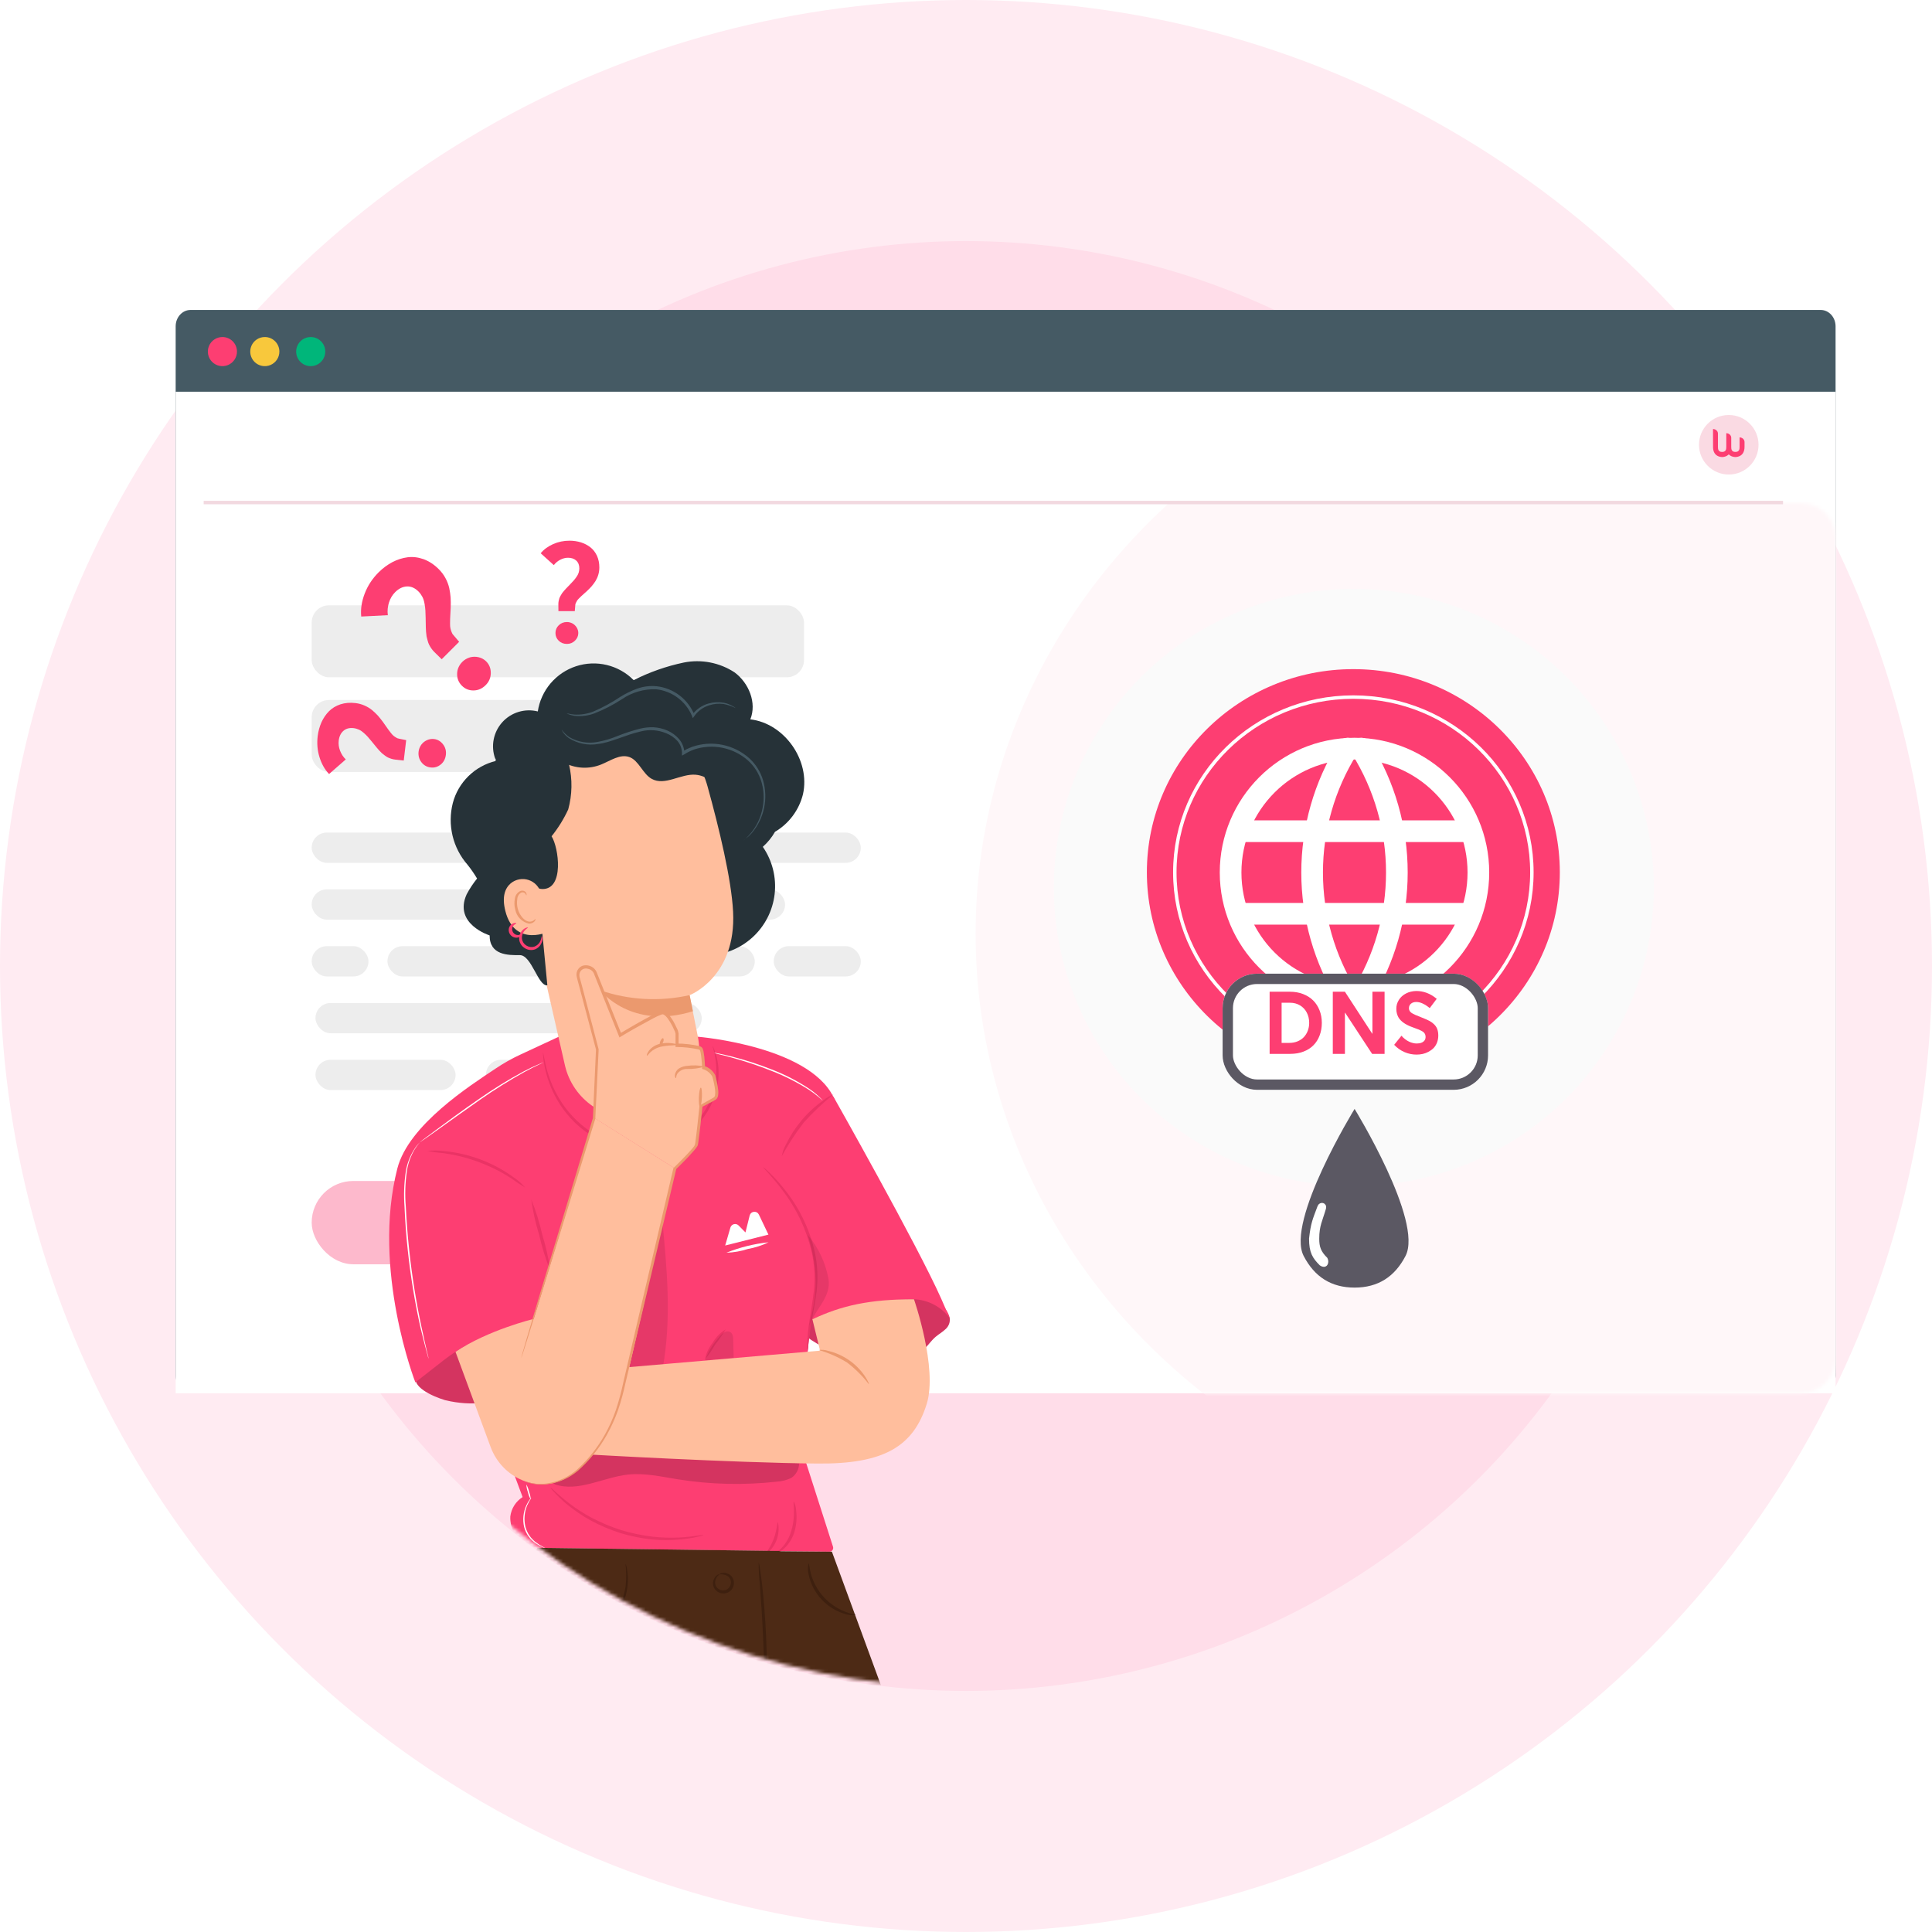 <svg width="561" height="561" viewBox="0 0 561 561" fill="none" xmlns="http://www.w3.org/2000/svg">
<circle cx="280.5" cy="280.5" r="280.5" fill="#FFEBF2"/>
<circle cx="280.5" cy="280.5" r="210.5" fill="#FFDDE9"/>
<g filter="url(#filter0_d)">
<path d="M528.676 86H55.333C52.945 86 51.008 88.128 51.008 90.752V395.457C51.008 398.082 52.945 400.21 55.333 400.21H528.676C531.064 400.21 533 398.082 533 395.457V90.752C533 88.128 531.064 86 528.676 86Z" fill="#455A64"/>
<path d="M533 109.746H51.008V400.568H533V109.746Z" fill="white"/>
<mask id="mask0" mask-type="alpha" maskUnits="userSpaceOnUse" x="51" y="142" width="482" height="259">
<path d="M523 142.083H61.35C55.827 142.083 51.35 146.56 51.35 152.083V390.502C51.35 396.025 55.827 400.502 61.35 400.502H523C528.523 400.502 533 396.025 533 390.502V152.083C533 146.56 528.523 142.083 523 142.083Z" fill="white"/>
</mask>
<g mask="url(#mask0)">
<rect x="90.505" y="338.921" width="79.175" height="24.192" rx="12.096" fill="#FDB9CC"/>
<rect x="90.505" y="171.77" width="142.955" height="20.893" rx="5" fill="#EDEDED"/>
<rect x="90.505" y="199.263" width="96.77" height="20.893" rx="5" fill="#EDEDED"/>
<rect x="90.505" y="237.75" width="96.77" height="8.797" rx="4.399" fill="#EDEDED"/>
<rect x="90.505" y="254.245" width="65.979" height="8.797" rx="4.399" fill="#EDEDED"/>
<rect x="161.982" y="254.245" width="65.979" height="8.797" rx="4.399" fill="#EDEDED"/>
<rect x="90.505" y="270.74" width="16.495" height="8.797" rx="4.399" fill="#EDEDED"/>
<rect x="112.498" y="270.74" width="106.667" height="8.797" rx="4.399" fill="#EDEDED"/>
<rect x="91.605" y="287.234" width="112.165" height="8.797" rx="4.399" fill="#EDEDED"/>
<rect x="91.605" y="303.729" width="40.687" height="8.797" rx="4.399" fill="#EDEDED"/>
<rect x="141.089" y="303.729" width="20.893" height="8.797" rx="4.399" fill="#EDEDED"/>
<rect x="224.663" y="270.74" width="25.292" height="8.797" rx="4.399" fill="#EDEDED"/>
<rect x="192.773" y="237.75" width="57.182" height="8.797" rx="4.399" fill="#EDEDED"/>
<ellipse cx="465.719" cy="267.119" rx="182.434" ry="173.225" fill="#FFF7F9"/>
<g filter="url(#filter1_d)">
<ellipse rx="87.114" ry="86.713" transform="matrix(-1 0 0 1 393.114 249.713)" fill="#FAFAFA"/>
</g>
<ellipse rx="59.955" ry="59.003" transform="matrix(-1 0 0 1 392.975 249.302)" fill="#FD3E72"/>
<path d="M341.133 249.301C341.133 277.398 364.335 300.191 392.975 300.191C421.615 300.191 444.816 277.398 444.816 249.301C444.816 221.204 421.615 198.411 392.975 198.411C364.335 198.411 341.133 221.204 341.133 249.301Z" fill="#FD3E72" stroke="white"/>
<path fill-rule="evenodd" clip-rule="evenodd" d="M393.307 216.52C375.175 216.52 360.477 231.218 360.477 249.35C360.477 267.481 375.175 282.179 393.307 282.179C411.438 282.179 426.136 267.481 426.136 249.35C426.136 231.218 411.438 216.52 393.307 216.52ZM354.186 249.35C354.186 227.744 371.701 210.229 393.307 210.229C414.912 210.229 432.427 227.744 432.427 249.35C432.427 270.955 414.912 288.47 393.307 288.47C371.701 288.47 354.186 270.955 354.186 249.35Z" fill="white"/>
<path fill-rule="evenodd" clip-rule="evenodd" d="M356.585 237.358C356.585 235.621 357.993 234.213 359.73 234.213H426.884C428.621 234.213 430.029 235.621 430.029 237.358C430.029 239.095 428.621 240.503 426.884 240.503H359.73C357.993 240.503 356.585 239.095 356.585 237.358Z" fill="white"/>
<path fill-rule="evenodd" clip-rule="evenodd" d="M356.585 261.341C356.585 259.604 357.993 258.196 359.73 258.196H426.884C428.621 258.196 430.029 259.604 430.029 261.341C430.029 263.078 428.621 264.487 426.884 264.487H359.73C357.993 264.487 356.585 263.078 356.585 261.341Z" fill="white"/>
<path fill-rule="evenodd" clip-rule="evenodd" d="M392.973 210.706C394.447 211.626 394.896 213.566 393.976 215.04C387.554 225.332 384.149 237.219 384.149 249.35C384.149 261.481 387.554 273.368 393.976 283.66C394.896 285.134 394.447 287.074 392.973 287.994C391.5 288.913 389.559 288.464 388.64 286.99C381.594 275.7 377.859 262.658 377.859 249.35C377.859 236.042 381.594 223 388.64 211.71C389.559 210.236 391.5 209.787 392.973 210.706Z" fill="white"/>
<path fill-rule="evenodd" clip-rule="evenodd" d="M393.64 210.706C395.114 209.787 397.054 210.236 397.974 211.71C405.02 223 408.755 236.042 408.755 249.35C408.755 262.658 405.02 275.7 397.974 286.99C397.054 288.464 395.114 288.913 393.64 287.994C392.167 287.074 391.717 285.134 392.637 283.66C399.059 273.368 402.464 261.481 402.464 249.35C402.464 237.219 399.059 225.332 392.637 215.04C391.717 213.566 392.167 211.626 393.64 210.706Z" fill="white"/>
<g filter="url(#filter2_d)">
<rect x="355.015" y="275.731" width="77.078" height="33.722" rx="10" fill="white"/>
<rect x="356.515" y="277.231" width="74.078" height="30.722" rx="8.5" stroke="#5B5863" stroke-width="3"/>
</g>
<path d="M368.664 302.015H374.636C376.046 302.015 377.334 301.804 378.487 301.358C379.639 300.924 380.596 300.316 381.381 299.523C382.165 298.729 382.766 297.786 383.183 296.67C383.6 295.566 383.821 294.351 383.821 293.024C383.821 291.71 383.6 290.482 383.159 289.366C382.717 288.25 382.104 287.295 381.307 286.501C380.51 285.707 379.529 285.087 378.376 284.641C377.224 284.194 375.948 283.971 374.563 283.971H368.664V302.015ZM372.147 298.828V287.171H374.636C375.691 287.171 376.635 287.431 377.481 287.927C378.315 288.423 378.977 289.118 379.443 290.011C379.909 290.903 380.154 291.908 380.154 293.024C380.154 293.843 380.007 294.612 379.737 295.318C379.468 296.038 379.075 296.645 378.585 297.166C378.094 297.687 377.481 298.084 376.77 298.382C376.046 298.679 375.262 298.828 374.415 298.828H372.147Z" fill="#FD3E72"/>
<path d="M398.511 283.971V296.162H398.462L390.528 283.971H387.009V302.015H390.528V290.06H390.577L398.425 302.015H402.043V283.971H398.511Z" fill="#FD3E72"/>
<path d="M411.326 302.226C411.927 302.226 412.515 302.164 413.104 302.04C413.68 301.916 414.244 301.705 414.796 301.408C415.348 301.11 415.838 300.763 416.255 300.341C416.672 299.919 417.003 299.399 417.261 298.766C417.506 298.134 417.641 297.439 417.641 296.67C417.641 295.926 417.518 295.281 417.298 294.711C416.93 293.818 416.182 293.061 415.078 292.441C414.587 292.181 413.606 291.759 412.123 291.164C411.657 290.99 411.277 290.841 411.007 290.717C410.737 290.593 410.455 290.457 410.185 290.308C409.915 290.159 409.707 290.011 409.572 289.862C409.425 289.713 409.315 289.552 409.241 289.366C409.155 289.192 409.118 288.981 409.118 288.758C409.118 288.2 409.327 287.753 409.719 287.431C410.112 287.109 410.627 286.947 411.264 286.947C412.417 286.947 413.717 287.543 415.152 288.721L417.187 286.03C415.336 284.492 413.337 283.735 411.179 283.76C410.124 283.785 409.155 284.021 408.285 284.467C407.402 284.914 406.715 285.534 406.212 286.315C405.697 287.109 405.452 287.977 405.452 288.919C405.452 289.39 405.501 289.837 405.611 290.259C405.722 290.68 405.869 291.04 406.041 291.362C406.212 291.685 406.445 291.982 406.727 292.268C407.009 292.553 407.291 292.801 407.586 292.999C407.868 293.198 408.211 293.409 408.603 293.607C408.996 293.805 409.351 293.979 409.695 294.103C410.026 294.24 410.406 294.388 410.847 294.537C411.326 294.711 411.718 294.847 412.012 294.971C412.307 295.095 412.589 295.232 412.858 295.38C413.128 295.529 413.337 295.691 413.484 295.839C413.631 296.001 413.741 296.187 413.827 296.385C413.901 296.596 413.95 296.831 413.95 297.092C413.95 297.476 413.852 297.811 413.668 298.084C413.472 298.369 413.19 298.592 412.797 298.754C412.405 298.927 411.939 299.002 411.387 299.002C411.019 299.002 410.651 298.965 410.283 298.865C409.903 298.779 409.523 298.642 409.143 298.456C408.763 298.282 408.383 298.047 408.003 297.749C407.622 297.464 407.267 297.129 406.948 296.745L404.827 299.386C405.734 300.341 406.752 301.048 407.868 301.519C408.984 301.991 410.136 302.226 411.326 302.226Z" fill="#FD3E72"/>
<g filter="url(#filter3_d)">
<path d="M393.337 314C393.337 314 413.366 346.577 408.126 356.695C404.978 362.771 400.113 365.882 393.337 365.882C386.562 365.882 381.696 362.771 378.549 356.695C373.309 346.577 393.337 314 393.337 314Z" fill="#5B5863"/>
<path d="M380.613 351.688C381.102 347.283 381.592 346.304 383.06 342.389C383.427 341.41 384.875 341.666 384.529 342.878C383.55 346.304 382.571 347.773 382.571 351.688C382.571 354.136 383.06 355.604 385.018 357.562C385.508 358.541 385.018 360.009 383.55 359.03C381.592 357.072 380.614 355.604 380.613 351.688Z" fill="white" stroke="white"/>
</g>
</g>
<circle cx="501.986" cy="125.147" r="8.643" fill="#FADAE3"/>
<path d="M497.41 120.576C498.204 120.576 498.845 121.173 498.845 121.914V125.789C498.845 125.951 498.855 126.113 498.875 126.285C498.895 126.451 498.944 126.604 499.024 126.743C499.103 126.882 499.222 126.998 499.381 127.09C499.54 127.183 499.768 127.229 500.056 127.229C500.345 127.229 500.573 127.183 500.732 127.09C500.891 126.998 501.01 126.882 501.089 126.743C501.169 126.604 501.218 126.451 501.238 126.285C501.258 126.118 501.268 125.951 501.268 125.789V121.794C502.063 121.794 502.703 122.391 502.703 123.132V125.785C502.703 125.947 502.713 126.109 502.733 126.28C502.753 126.447 502.803 126.599 502.882 126.738C502.961 126.877 503.081 126.993 503.239 127.086C503.398 127.178 503.627 127.225 503.915 127.225C504.203 127.225 504.431 127.178 504.59 127.086C504.749 126.993 504.868 126.877 504.948 126.738C505.027 126.599 505.077 126.447 505.097 126.28C505.117 126.113 505.126 125.947 505.126 125.785V123.011C505.921 123.011 506.562 123.613 506.562 124.349V125.785C506.562 126.164 506.522 126.498 506.442 126.785C506.363 127.072 506.264 127.317 506.144 127.525C506.02 127.734 505.881 127.905 505.722 128.044C505.563 128.183 505.4 128.294 505.236 128.382C504.853 128.586 504.411 128.697 503.92 128.711C503.418 128.697 502.976 128.586 502.589 128.382C502.425 128.294 502.261 128.183 502.107 128.044C502.068 128.007 502.028 127.97 501.988 127.928C501.948 127.97 501.909 128.007 501.869 128.044C501.71 128.183 501.546 128.294 501.382 128.382C501 128.586 500.558 128.697 500.066 128.711C499.565 128.697 499.123 128.586 498.736 128.382C498.572 128.294 498.408 128.183 498.254 128.044C498.095 127.905 497.956 127.734 497.832 127.525C497.708 127.317 497.608 127.072 497.534 126.785C497.459 126.498 497.425 126.169 497.425 125.785L497.41 120.576Z" fill="#FD3E72"/>
<path d="M59.143 141.924H517.747" stroke="#F2D9E0"/>
<path d="M94.451 98.091C94.451 98.927 94.203 99.745 93.738 100.441C93.273 101.136 92.613 101.678 91.84 101.998C91.067 102.318 90.217 102.402 89.396 102.239C88.576 102.076 87.822 101.673 87.231 101.082C86.639 100.49 86.236 99.736 86.073 98.916C85.91 98.096 85.994 97.245 86.314 96.472C86.634 95.7 87.176 95.039 87.872 94.574C88.567 94.109 89.385 93.862 90.221 93.862C90.777 93.862 91.327 93.971 91.84 94.183C92.353 94.396 92.819 94.707 93.212 95.1C93.605 95.493 93.916 95.959 94.129 96.472C94.341 96.986 94.451 97.535 94.451 98.091Z" fill="#00B67A"/>
<path d="M68.813 98.091C68.813 98.927 68.565 99.745 68.1 100.441C67.635 101.136 66.975 101.678 66.202 101.998C65.429 102.318 64.579 102.402 63.758 102.239C62.938 102.076 62.184 101.673 61.593 101.082C61.001 100.49 60.599 99.736 60.435 98.916C60.272 98.096 60.356 97.245 60.676 96.472C60.996 95.7 61.538 95.039 62.234 94.574C62.929 94.109 63.747 93.862 64.583 93.862C65.139 93.862 65.689 93.971 66.202 94.183C66.715 94.396 67.181 94.707 67.574 95.1C67.967 95.493 68.278 95.959 68.491 96.472C68.704 96.986 68.813 97.535 68.813 98.091Z" fill="#FD3E72"/>
<path d="M81.123 98.091C81.123 98.929 80.874 99.749 80.407 100.445C79.94 101.142 79.277 101.684 78.502 102.003C77.726 102.321 76.874 102.403 76.052 102.236C75.231 102.069 74.477 101.662 73.887 101.066C73.298 100.47 72.898 99.712 72.74 98.889C72.582 98.066 72.672 97.214 72.999 96.442C73.326 95.67 73.874 95.013 74.576 94.553C75.277 94.094 76.099 93.853 76.937 93.862C78.051 93.873 79.116 94.324 79.9 95.116C80.683 95.908 81.123 96.977 81.123 98.091Z" fill="#F8C83C"/>
</g>
<mask id="mask1" mask-type="alpha" maskUnits="userSpaceOnUse" x="71" y="178" width="236" height="312">
<path d="M248.5 293.5C295 350.5 333.5 388 280.5 490C164.796 490 71 396.204 71 280.5C71 164.796 92.296 179.5 208 179.5C208 179.5 248.5 177.796 248.5 293.5Z" fill="#FFDEE9"/>
</mask>
<g mask="url(#mask1)">
<path d="M120.931 399.259C119.229 402.662 125.577 405.454 129.236 406.56C132.969 407.476 136.833 407.741 140.656 407.343C145.762 407.07 150.987 406.594 155.395 404.075C159.255 401.683 162.341 398.226 164.279 394.119C166.19 390.025 167.701 385.756 168.789 381.371C168.789 381.371 128.572 383.992 120.931 399.259Z" fill="#FD3E72"/>
<g opacity="0.4">
<path opacity="0.4" d="M120.931 399.259C119.229 402.662 125.577 405.454 129.236 406.56C132.969 407.476 136.833 407.741 140.656 407.343C145.762 407.07 150.987 406.594 155.395 404.075C159.255 401.683 162.341 398.226 164.279 394.119C166.19 390.025 167.701 385.756 168.789 381.371C168.789 381.371 128.572 383.992 120.931 399.259Z" fill="black"/>
</g>
<path d="M234.518 388.366C241.149 393.069 249.094 395.559 257.222 395.48C261.119 395.697 264.961 394.487 268.03 392.076C269.34 390.868 270.327 389.336 271.672 388.179C272.591 387.396 273.663 386.8 274.531 385.966C274.989 385.572 275.342 385.07 275.559 384.506C275.776 383.941 275.85 383.332 275.774 382.733C275.438 381.254 274.609 379.934 273.425 378.988C268.813 376.367 263.298 376.469 257.988 376.589C252.674 376.819 247.425 377.846 242.415 379.635C238.297 381.031 233.991 383.039 231.897 386.783" fill="#FD3E72"/>
<g opacity="0.4">
<path opacity="0.4" d="M275.774 382.733C275.172 381.297 274.113 380.1 272.761 379.329C268.149 376.708 263.298 376.47 257.988 376.589C252.674 376.819 247.425 377.846 242.415 379.635C238.297 381.031 233.991 383.039 231.897 386.783L234.518 388.366C241.149 393.069 249.094 395.559 257.222 395.48C261.119 395.697 264.961 394.487 268.03 392.076C269.34 390.868 270.327 389.336 271.672 388.179C272.591 387.396 273.663 386.8 274.531 385.966C274.989 385.572 275.342 385.07 275.559 384.506C275.776 383.942 275.85 383.332 275.774 382.733Z" fill="black"/>
</g>
<path d="M155.991 449.449L240.833 450.572C241.006 450.572 241.176 450.531 241.33 450.453C241.484 450.375 241.618 450.262 241.72 450.123C241.823 449.984 241.891 449.823 241.921 449.653C241.95 449.482 241.939 449.308 241.888 449.142L231.932 418.099C231.932 418.099 233.395 402.577 235.421 383.924C238.501 355.587 242.603 319.965 242.654 320.067C236.85 303.796 202.607 301.039 202.607 301.039L163.582 303.354L162.22 301.056L150.987 306.281C148.537 307.421 146.181 308.753 143.941 310.264C136.521 315.216 118.65 326.602 115.383 339.282C107.843 368.64 120.607 401.403 120.607 401.403L128.811 394.987C130.877 393.394 133.049 391.944 135.312 390.647L151.753 434.71C150.775 435.327 149.946 436.154 149.328 437.132C148.71 438.109 148.317 439.212 148.179 440.36C148.043 443.934 149.881 448.223 155.991 449.449Z" fill="#FD3E72"/>
<g opacity="0.3">
<path opacity="0.3" d="M192.395 397.505C195.084 383.039 193.672 368.164 192.225 353.527C187.528 365.441 187.698 379.056 182.711 390.868C182.1 392.115 181.654 393.437 181.384 394.799C181.254 395.484 181.288 396.189 181.483 396.858C181.678 397.526 182.029 398.139 182.507 398.646C183.869 399.888 185.911 399.207 187.715 399.003C189.33 398.695 190.902 398.192 192.395 397.505Z" fill="black"/>
</g>
<g opacity="0.4">
<path opacity="0.4" d="M161.097 431C167.904 433.365 175.155 428.957 182.354 428.175C187.119 427.664 191.885 428.753 196.616 429.519C206.184 431.067 215.917 431.307 225.549 430.234C227.027 430.153 228.474 429.776 229.804 429.128C230.492 428.659 231.054 428.029 231.443 427.294C231.831 426.558 232.034 425.739 232.034 424.907C216.001 423.205 199.986 422.286 183.954 420.635C179.963 419.954 175.876 420.087 171.938 421.026C167.105 422.524 163.428 426.319 160.024 430.081" fill="black"/>
</g>
<path d="M273.323 377.15C266.396 361.544 241.973 318.382 241.973 318.382L223.065 342.09L227.473 388.638C227.473 388.638 237.463 377.491 265.392 377.269C267.422 377.351 269.408 377.885 271.204 378.833C273 379.781 274.562 381.12 275.774 382.75L273.323 377.15Z" fill="#FD3E72"/>
<path d="M159.786 368.896C158.437 365.587 157.367 362.171 156.586 358.684C155.529 355.288 154.755 351.809 154.272 348.285C155.601 351.6 156.665 355.014 157.454 358.497C158.512 361.894 159.291 365.372 159.786 368.896Z" fill="#EA3365"/>
<path d="M221.635 338.942C222.251 339.377 222.821 339.873 223.337 340.422C224.841 341.874 226.25 343.421 227.558 345.052C231.959 350.431 235.052 356.758 236.595 363.535C237.396 367.281 237.574 371.134 237.123 374.938C236.697 378.427 236.033 381.49 235.591 384.077C235.148 386.664 234.876 388.775 234.74 390.238C234.736 390.999 234.656 391.757 234.502 392.502C234.381 391.742 234.347 390.971 234.4 390.204C234.475 388.119 234.668 386.039 234.978 383.975C235.336 381.371 235.931 378.274 236.323 374.853C236.716 371.134 236.515 367.377 235.727 363.722C234.203 357.072 231.246 350.834 227.064 345.443C223.95 341.256 221.499 339.078 221.635 338.942Z" fill="#EA3365"/>
<path d="M204.309 445.705C203.718 445.968 203.094 446.151 202.454 446.249C201.727 446.441 200.987 446.583 200.241 446.675C199.373 446.794 198.386 446.981 197.28 447.032C194.687 447.27 192.078 447.27 189.485 447.032C186.312 446.706 183.178 446.079 180.124 445.16C177.086 444.183 174.145 442.924 171.342 441.399C169.069 440.13 166.911 438.667 164.892 437.025C164.007 436.344 163.292 435.629 162.645 435.033C162.087 434.531 161.559 433.997 161.062 433.434C160.589 432.996 160.182 432.491 159.854 431.936C159.973 431.817 161.794 433.859 165.283 436.531C167.321 438.082 169.478 439.47 171.734 440.684C174.505 442.14 177.398 443.353 180.379 444.309C183.381 445.213 186.456 445.851 189.57 446.215C192.113 446.489 194.673 446.569 197.229 446.453C201.603 446.215 204.275 445.568 204.309 445.705Z" fill="#EA3365"/>
<path d="M230.502 436.038C230.902 436.807 231.129 437.656 231.166 438.522C231.437 440.597 231.281 442.706 230.706 444.717C230.121 446.776 228.936 448.613 227.302 449.994C226.06 451.032 225.107 451.355 225.056 451.27C225.004 451.185 225.804 450.623 226.877 449.568C228.253 448.132 229.253 446.378 229.787 444.462C231.148 439.969 230.178 436.055 230.502 436.038Z" fill="#EA3365"/>
<path d="M225.89 442.028C226.259 443.779 226.111 445.599 225.465 447.267C224.818 448.935 223.7 450.379 222.248 451.423C222.06 451.236 223.643 449.551 224.63 446.947C225.617 444.343 225.635 442.045 225.89 442.028Z" fill="#EA3365"/>
<path d="M210.708 386.034C209.806 387.559 208.794 389.015 207.679 390.391C206.799 391.929 205.803 393.397 204.7 394.782C205.027 392.986 205.8 391.301 206.947 389.881C207.854 388.3 209.148 386.977 210.708 386.034Z" fill="#EA3365"/>
<path d="M152.468 344.813C151.171 344.052 149.916 343.222 148.706 342.328C142.654 338.352 135.784 335.787 128.606 334.823C127.104 334.713 125.609 334.514 124.13 334.227C125.638 334.019 127.167 334.019 128.675 334.227C136.048 334.856 143.11 337.487 149.098 341.835C150.354 342.667 151.488 343.669 152.468 344.813Z" fill="#EA3365"/>
<path d="M241.973 317.821C238.927 320.274 236.081 322.965 233.463 325.871C231.052 328.971 228.895 332.261 227.013 335.708C227.214 334.549 227.611 333.432 228.187 332.406C229.419 329.854 230.963 327.465 232.782 325.292C234.607 323.124 236.7 321.197 239.011 319.557C239.891 318.812 240.893 318.224 241.973 317.821Z" fill="#EA3365"/>
<path d="M206.947 303.796C207.102 304.042 207.228 304.305 207.322 304.579C207.654 305.35 207.921 306.147 208.122 306.962C208.839 309.995 208.839 313.154 208.122 316.187C207.062 320.714 204.639 324.807 201.178 327.913C196.809 331.613 191.244 333.598 185.52 333.495C179.791 333.515 174.209 331.682 169.607 328.27C165.94 325.471 162.964 321.866 160.91 317.735C159.526 314.969 158.551 312.017 158.016 308.97C157.86 308.15 157.758 307.32 157.71 306.485C157.662 306.192 157.662 305.893 157.71 305.6C157.71 305.6 157.897 306.792 158.374 308.902C159.036 311.863 160.083 314.724 161.488 317.412C163.564 321.419 166.513 324.908 170.117 327.624C174.552 330.908 179.916 332.696 185.435 332.729C190.952 332.831 196.321 330.946 200.565 327.419C203.908 324.428 206.279 320.504 207.373 316.153C208.13 313.215 208.235 310.148 207.679 307.166C207.356 304.92 206.845 303.83 206.947 303.796Z" fill="#EA3365"/>
<g opacity="0.3">
<path opacity="0.3" d="M212.904 389.047C212.904 388.196 212.767 387.192 212.019 386.766C211.781 386.647 211.519 386.584 211.253 386.584C210.987 386.584 210.724 386.647 210.487 386.766C210.011 387.024 209.589 387.37 209.244 387.787C207.243 389.87 205.696 392.344 204.7 395.055L213.04 394.323C212.989 392.604 212.955 390.8 212.904 389.047Z" fill="black"/>
</g>
<g opacity="0.3">
<path opacity="0.3" d="M240.595 371.5C239.756 366.728 237.665 362.264 234.536 358.565C238.144 370.343 236.935 376.997 234.91 385.064L235.353 383.941C237.684 379.227 241.224 376.265 240.595 371.5Z" fill="black"/>
</g>
<path d="M217.874 208.879C219.797 204.114 217.465 198.344 213.329 195.263C208.971 192.394 203.656 191.361 198.54 192.387C193.492 193.446 188.605 195.162 184.005 197.493C181.866 195.336 179.169 193.815 176.216 193.102C173.263 192.388 170.169 192.509 167.281 193.452C164.393 194.395 161.823 196.122 159.86 198.44C157.896 200.759 156.616 203.577 156.161 206.581C154.321 206.118 152.389 206.165 150.574 206.716C148.758 207.268 147.127 208.303 145.855 209.711C144.583 211.12 143.719 212.848 143.355 214.71C142.99 216.572 143.14 218.498 143.788 220.282L166.798 228.366L191.919 272.617C195.632 275.784 200.37 277.493 205.249 277.424C210.129 277.354 214.817 275.512 218.438 272.241C222.06 268.97 224.367 264.493 224.93 259.645C225.493 254.798 224.274 249.911 221.499 245.896C222.906 244.645 224.102 243.173 225.039 241.539C227.046 240.352 228.798 238.778 230.191 236.908C231.585 235.038 232.593 232.91 233.157 230.647C235.387 220.793 227.762 210.036 217.874 208.879Z" fill="#263238"/>
<path d="M202.641 301.039C201.212 293.84 200.224 288.904 200.241 288.956C200.258 289.007 213.857 283.68 212.87 264.737C212.393 255.308 208.802 240.45 205.466 228.4C202.471 217.542 192.344 205.577 181.639 209.032L149.183 224.86C145.932 225.916 145.371 228.979 146.137 232.298V234L158.748 286.181L164.075 309.498C165.211 314.286 168.098 318.475 172.167 321.241C176.237 324.006 181.195 325.148 186.064 324.441C188.724 324.067 191.279 323.153 193.572 321.756C195.866 320.359 197.85 318.508 199.402 316.317C200.954 314.125 202.042 311.64 202.599 309.013C203.156 306.386 203.171 303.672 202.641 301.039Z" fill="#FFBE9D"/>
<path d="M200.241 288.956C191.633 290.901 182.654 290.418 174.304 287.56C174.304 287.56 183.222 299.201 201.211 293.636L200.241 288.956Z" fill="#EB996E"/>
<path d="M157.199 212.674C157.576 214.518 158.354 216.256 159.478 217.765C160.602 219.274 162.045 220.517 163.703 221.406C165.362 222.294 167.196 222.807 169.075 222.907C170.954 223.007 172.832 222.692 174.576 221.984C177.265 220.895 180.056 218.852 182.779 219.839C185.502 220.826 186.626 224.707 189.23 226.154C193.059 228.298 197.739 224.588 202.011 224.962C205.415 225.251 207.985 227.855 210.623 230.068C213.261 232.281 216.903 233.948 219.882 232.349C219.2 229.506 218.189 226.753 216.869 224.145C215.538 221.52 213.336 219.438 210.64 218.256C209.142 217.661 207.526 217.457 206.096 216.725C203.015 215.159 201.637 211.619 199.407 208.947C197.943 207.263 196.099 205.952 194.027 205.124C191.955 204.295 189.715 203.972 187.494 204.181C183.818 204.556 180.329 206.411 176.618 206.258C173.878 206.139 171.257 204.913 168.517 204.964C163.19 204.964 159.19 209.73 156.229 214.172" fill="#263238"/>
<path d="M175.138 216.572C172.687 216.385 167.683 215.874 166.032 214.138C164.355 212.262 162.215 210.86 159.825 210.071C157.436 209.283 154.881 209.136 152.417 209.645C149.971 210.374 147.825 211.869 146.293 213.909C144.761 215.95 143.924 218.428 143.907 220.98C140.929 221.707 138.203 223.224 136.016 225.372C133.829 227.52 132.263 230.219 131.483 233.183C130.69 236.286 130.664 239.535 131.405 242.651C132.146 245.767 133.633 248.656 135.738 251.07C136.76 252.349 137.693 253.697 138.529 255.104C137.375 256.536 136.36 258.074 135.499 259.699C131.602 268.311 142.171 271.613 142.171 271.613C142.171 277.399 147.532 277.365 150.953 277.348C154.374 277.331 156.263 286.471 158.935 286.113L156.229 257.912C156.625 258.066 157.046 258.147 157.471 258.15C163.922 258.27 162.237 246.05 160.16 242.833C162.082 240.441 163.705 237.823 164.994 235.038C166.162 230.781 166.244 226.298 165.232 222.001C167.394 221.729 176.193 216.64 175.138 216.572Z" fill="#263238"/>
<path d="M157.08 259.41C156.86 258.514 156.417 257.688 155.792 257.009C155.167 256.331 154.38 255.821 153.505 255.529C152.629 255.237 151.695 255.171 150.787 255.338C149.88 255.504 149.029 255.898 148.315 256.482C146.613 257.946 145.711 260.397 146.732 264.498C149.489 275.459 159.922 270.438 159.854 270.132C159.786 269.826 158.271 263.937 157.08 259.41Z" fill="#FFBE9D"/>
<path d="M155.463 266.813C155.463 266.813 155.31 267 155.021 267.222C154.618 267.53 154.112 267.671 153.608 267.613C152.349 267.477 150.902 265.911 150.357 263.92C150.098 262.989 150.046 262.013 150.204 261.061C150.221 260.69 150.328 260.33 150.515 260.01C150.701 259.69 150.963 259.42 151.276 259.222C151.483 259.111 151.722 259.076 151.952 259.122C152.182 259.169 152.389 259.295 152.536 259.478C152.757 259.733 152.74 259.971 152.808 259.988C152.876 260.005 152.995 259.733 152.808 259.308C152.678 259.055 152.469 258.852 152.213 258.729C151.852 258.583 151.449 258.583 151.089 258.729C150.662 258.932 150.293 259.24 150.016 259.623C149.739 260.007 149.564 260.455 149.506 260.924C149.286 261.996 149.327 263.105 149.626 264.158C149.815 265.146 150.293 266.057 150.999 266.774C151.704 267.492 152.606 267.985 153.591 268.192C153.911 268.205 154.231 268.146 154.525 268.019C154.82 267.892 155.082 267.701 155.293 267.46C155.514 267.085 155.514 266.83 155.463 266.813Z" fill="#EB996E"/>
<path d="M215.848 244.109C215.848 244.109 216.852 243.343 218.248 241.641C220.174 239.189 221.355 236.236 221.652 233.132C221.877 231.013 221.669 228.87 221.039 226.834C220.312 224.499 218.965 222.405 217.141 220.776C215.036 218.937 212.487 217.681 209.746 217.131C207.006 216.582 204.169 216.759 201.518 217.644C201.007 217.814 200.531 218.069 200.054 218.274C199.577 218.478 199.152 218.784 198.709 219.04L198.029 219.414V218.665C198.014 217.347 197.525 216.078 196.65 215.091C195.754 214.133 194.655 213.389 193.433 212.913C191.122 211.949 188.561 211.758 186.132 212.368C181.435 213.44 177.452 215.585 173.691 216.027C170.741 216.54 167.707 215.933 165.181 214.325C164.515 213.867 163.938 213.29 163.479 212.623C163.207 212.164 163.071 211.908 163.105 211.891C163.721 212.732 164.475 213.463 165.334 214.053C167.819 215.487 170.738 215.977 173.555 215.431C175.514 215.063 177.431 214.492 179.273 213.73C181.436 212.865 183.653 212.143 185.911 211.568C187.169 211.264 188.463 211.132 189.757 211.177C191.123 211.249 192.465 211.56 193.723 212.096C195.024 212.652 196.187 213.489 197.127 214.546C198.133 215.699 198.7 217.17 198.726 218.699L198.046 218.325L199.458 217.508C199.986 217.304 200.479 217.031 201.024 216.844C203.818 215.887 206.816 215.687 209.713 216.264C212.609 216.841 215.302 218.174 217.516 220.129C219.43 221.862 220.831 224.087 221.567 226.562C222.33 229.185 222.433 231.957 221.866 234.629C221.299 237.302 220.079 239.793 218.316 241.88C217.755 242.519 217.121 243.091 216.427 243.582C216.256 243.78 216.062 243.957 215.848 244.109Z" fill="#455A64"/>
<path d="M213.635 205.628C212.518 205.061 211.326 204.654 210.095 204.42C208.688 204.228 207.256 204.361 205.909 204.811C204.164 205.345 202.648 206.448 201.603 207.943L201.177 208.539L200.922 207.858C200.033 205.766 198.603 203.948 196.778 202.593C194.953 201.238 192.8 200.394 190.54 200.148C186.991 200.015 183.493 201.029 180.567 203.041C178.073 204.667 175.422 206.035 172.653 207.126C170.744 207.848 168.687 208.094 166.662 207.841C166.122 207.741 165.592 207.593 165.079 207.398C164.739 207.245 164.551 207.16 164.568 207.126C164.585 207.092 165.334 207.347 166.713 207.483C168.671 207.606 170.631 207.286 172.448 206.547C175.139 205.374 177.72 203.961 180.158 202.327C181.664 201.391 183.261 200.61 184.924 199.995C186.752 199.328 188.705 199.078 190.642 199.263C193.056 199.527 195.353 200.44 197.289 201.905C199.225 203.371 200.728 205.334 201.637 207.586H200.973C202.143 205.986 203.815 204.824 205.721 204.284C207.17 203.864 208.697 203.788 210.181 204.062C211.12 204.241 212.019 204.587 212.836 205.084C213.127 205.226 213.396 205.41 213.635 205.628Z" fill="#455A64"/>
<path d="M157.335 271.817C157.335 271.817 157.829 272.668 157.182 273.961C156.816 274.735 156.172 275.343 155.378 275.663C154.883 275.841 154.353 275.901 153.83 275.839C153.307 275.777 152.806 275.594 152.366 275.306C151.918 275.034 151.539 274.662 151.258 274.219C150.978 273.776 150.804 273.274 150.749 272.753C150.697 271.912 150.945 271.081 151.447 270.404C152.332 269.281 153.319 269.247 153.319 269.349C153.319 269.451 152.57 269.741 151.974 270.762C151.629 271.334 151.486 272.005 151.566 272.668C151.629 273.056 151.776 273.426 151.997 273.753C152.217 274.079 152.506 274.353 152.842 274.557C153.174 274.77 153.548 274.91 153.938 274.968C154.328 275.027 154.726 275.003 155.106 274.898C155.734 274.673 156.276 274.256 156.655 273.706C157.318 272.651 157.199 271.817 157.335 271.817Z" fill="#FD3E72"/>
<path d="M151.6 271.153C151.685 271.153 151.6 271.732 150.8 272.106C150.407 272.27 149.975 272.317 149.556 272.243C149.137 272.169 148.748 271.976 148.435 271.688C148.122 271.4 147.897 271.028 147.789 270.617C147.68 270.205 147.691 269.771 147.821 269.366C147.988 268.906 148.306 268.516 148.724 268.26C149.421 267.834 149.949 268.005 149.932 268.107C149.915 268.209 149.523 268.328 149.098 268.754C148.889 269.015 148.761 269.333 148.731 269.666C148.702 270 148.771 270.335 148.931 270.63C149.091 270.924 149.334 271.165 149.63 271.321C149.926 271.478 150.262 271.544 150.596 271.511C151.174 271.392 151.481 271.085 151.6 271.153Z" fill="#FD3E72"/>
<path d="M170.304 422.303C170.304 422.303 212.444 424.754 237.361 424.975C256.644 425.162 265.256 420.039 269.102 407.632C272.336 397.233 265.392 377.269 265.392 377.269C252.338 377.269 244.288 379.142 235.897 383.073L238.127 392.195L170.185 398.05L170.304 422.303Z" fill="#FFBE9D"/>
<path d="M252.287 401.931C250.459 399.555 248.324 397.431 245.938 395.617C243.379 394.05 240.619 392.837 237.735 392.008C238.643 391.878 239.57 391.959 240.441 392.247C242.583 392.753 244.613 393.647 246.432 394.885C248.254 396.126 249.83 397.696 251.078 399.514C252.031 400.91 252.389 401.88 252.287 401.931Z" fill="#EB996E"/>
<path d="M154.884 383.005C154.884 383.005 141.848 386.137 132.266 392.536L142.477 420.21C145.881 429.298 156.28 433.825 164.603 429.06C177.418 421.724 181.945 400.348 181.945 400.348L196.02 339.282L172.687 324.662L154.97 383.005" fill="#FFBE9D"/>
<path d="M172.602 324.662L173.555 304.579L168.33 284.156C168.041 283.033 167.904 281.62 168.824 280.939C169.279 280.59 169.842 280.409 170.416 280.428C170.99 280.446 171.54 280.663 171.972 281.042C173.385 282.505 180.193 300.359 180.193 300.359C180.193 300.359 190.523 294.164 192.361 293.857C194.2 293.551 196.497 299.116 196.65 299.542C196.718 300.789 196.718 302.039 196.65 303.286C196.65 303.286 203.033 303.473 203.611 304.341C204.075 306.114 204.321 307.938 204.343 309.77C204.343 309.77 207.049 310.638 207.475 312.681C207.9 314.723 208.785 318.093 207.475 318.842C206.164 319.591 203.509 321.054 203.509 321.054C203.509 321.054 202.437 331.47 202.148 332.423C201.858 333.376 195.884 339.231 195.884 339.231L172.602 324.662Z" fill="#FFBE9D"/>
<path d="M150.885 429.468C150.885 429.468 151.515 429.843 152.842 430.268C154.784 430.877 156.837 431.04 158.85 430.745C162.084 430.283 165.113 428.887 167.564 426.728C170.804 423.789 173.54 420.339 175.666 416.516C176.917 414.269 177.971 411.917 178.814 409.487C179.699 406.813 180.432 404.092 181.01 401.335C182.337 395.599 183.784 389.421 185.316 382.852C188.379 369.73 191.817 355.059 195.527 339.248V339.129H195.612C196.787 337.972 197.961 336.797 199.135 335.572C199.714 334.959 200.293 334.346 200.837 333.717C201.11 333.393 201.399 333.07 201.62 332.747C201.793 332.426 201.891 332.072 201.91 331.708C202.369 328.305 202.726 324.782 203.101 321.224V321.003L203.305 320.901L206.556 319.08C206.794 318.927 207.169 318.757 207.322 318.62C207.484 318.473 207.592 318.275 207.628 318.059C207.707 317.494 207.707 316.921 207.628 316.357C207.463 315.109 207.207 313.874 206.862 312.664C206.283 311.605 205.311 310.816 204.156 310.468L203.867 310.366V310.077C203.867 309.09 203.765 308.068 203.646 307.064C203.599 306.561 203.525 306.061 203.424 305.567C203.385 305.348 203.316 305.137 203.22 304.937C203.22 304.818 203.22 304.937 203.118 304.835C203.025 304.786 202.928 304.746 202.829 304.716C200.782 304.27 198.694 304.036 196.599 304.018H196.157V303.575C196.157 302.52 196.157 301.346 196.157 300.171C196.087 299.771 195.949 299.385 195.748 299.031C195.578 298.623 195.374 298.231 195.17 297.823C194.771 297.034 194.304 296.283 193.774 295.576C193.533 295.247 193.24 294.959 192.906 294.725C192.783 294.621 192.631 294.555 192.471 294.537C192.31 294.519 192.148 294.549 192.004 294.623C191.181 294.938 190.379 295.308 189.604 295.729C186.439 297.431 183.341 299.133 180.312 300.971L179.869 301.244L179.682 300.767C178.082 296.733 176.482 292.751 174.917 288.853C174.134 286.896 173.368 284.939 172.585 283.016C172.464 282.585 172.225 282.197 171.894 281.896C171.562 281.595 171.153 281.393 170.713 281.314C170.306 281.179 169.866 281.186 169.464 281.335C169.061 281.483 168.722 281.764 168.5 282.131C168.288 282.496 168.199 282.919 168.245 283.339C168.245 283.714 168.483 284.292 168.585 284.752C168.858 285.739 169.113 286.709 169.368 287.679C169.879 289.636 170.373 291.56 170.883 293.466C171.882 297.301 172.863 301.045 173.827 304.699V304.818C173.487 311.807 173.164 318.501 172.857 324.901V324.867L157.353 375.312L152.979 389.353C152.468 390.936 152.077 392.179 151.804 393.046C151.532 393.914 151.362 394.289 151.362 394.289C151.362 394.289 151.447 393.846 151.685 393.012L152.757 389.285C153.745 386 155.157 381.252 156.944 375.193C160.62 363.007 165.845 345.613 172.16 324.645V324.73C172.455 318.354 172.755 311.659 173.062 304.647V304.767C172.091 301.107 171.087 297.363 170.083 293.551L168.551 287.764C168.296 286.794 168.041 285.807 167.769 284.837C167.622 284.327 167.503 283.81 167.411 283.288C167.348 282.697 167.473 282.102 167.769 281.586C168.084 281.055 168.57 280.647 169.147 280.429C169.718 280.262 170.323 280.243 170.903 280.374C171.484 280.505 172.022 280.781 172.466 281.178C172.893 281.578 173.21 282.083 173.385 282.641L175.717 288.479C177.299 292.393 178.882 296.376 180.499 300.393L179.869 300.171C182.916 298.367 185.979 296.563 189.213 294.878C190.031 294.451 190.872 294.07 191.732 293.738C192.001 293.626 192.294 293.585 192.583 293.619C192.874 293.661 193.153 293.765 193.4 293.925C193.81 294.219 194.171 294.575 194.472 294.98C195.041 295.725 195.537 296.523 195.953 297.363C196.174 297.789 196.378 298.197 196.565 298.623C196.808 299.073 196.969 299.563 197.042 300.069C197.042 301.278 197.042 302.401 197.042 303.473L196.617 303.014C198.804 303.028 200.984 303.279 203.118 303.762C203.264 303.814 203.407 303.876 203.543 303.95C203.73 304.052 203.884 304.205 203.986 304.392C204.118 304.668 204.215 304.96 204.275 305.26C204.377 305.805 204.445 306.315 204.514 306.843C204.616 307.881 204.684 308.902 204.735 309.924L204.428 309.515C205.124 309.719 205.772 310.063 206.33 310.525C206.889 310.988 207.348 311.559 207.679 312.204C208.052 313.497 208.325 314.818 208.496 316.153C208.614 316.834 208.614 317.531 208.496 318.212C208.422 318.625 208.205 318.998 207.883 319.267C207.604 319.454 207.314 319.625 207.015 319.778L203.782 321.463L204.003 321.139C203.611 324.696 203.254 328.185 202.778 331.64L202.675 332.304C202.636 332.573 202.524 332.826 202.352 333.036C202.102 333.409 201.823 333.761 201.518 334.091C200.939 334.738 200.361 335.368 199.816 335.98C198.642 337.206 197.468 338.38 196.276 339.537L196.395 339.333C192.651 355.127 189.179 369.798 186.064 382.92C184.516 389.472 183.035 395.65 181.673 401.369C181.091 404.146 180.341 406.886 179.427 409.572C178.551 412.025 177.469 414.399 176.193 416.669C174.019 420.542 171.218 424.027 167.905 426.983C165.38 429.157 162.273 430.541 158.969 430.966C156.913 431.242 154.82 431.032 152.86 430.353C152.361 430.17 151.877 429.948 151.413 429.689L150.885 429.468Z" fill="#EB996E"/>
<path d="M196.667 303.337C196.667 303.456 196.089 303.524 195.187 303.558C194.041 303.58 192.901 303.717 191.783 303.967C190.704 304.232 189.709 304.764 188.889 305.515C188.277 306.094 188.004 306.588 187.868 306.536C187.732 306.485 187.868 305.873 188.43 305.09C189.222 304.099 190.325 303.403 191.561 303.116C192.753 302.822 193.99 302.764 195.204 302.945C196.123 303.065 196.667 303.218 196.667 303.337Z" fill="#EB996E"/>
<path d="M191.732 303.524C191.51 303.439 191.493 302.911 191.732 302.35C191.97 301.788 192.31 301.397 192.532 301.482C192.753 301.567 192.787 302.094 192.532 302.656C192.276 303.218 191.902 303.609 191.732 303.524Z" fill="#EB996E"/>
<path d="M204.632 309.702C202.98 310.213 201.255 310.449 199.527 310.4C198.983 310.382 198.442 310.494 197.95 310.728C197.459 310.962 197.031 311.311 196.701 311.745C196.259 312.442 196.412 313.021 196.276 313.055C196.14 313.089 195.731 312.493 196.157 311.472C196.391 310.897 196.818 310.422 197.365 310.128C197.995 309.782 198.691 309.573 199.408 309.515C201.146 309.249 202.918 309.312 204.632 309.702Z" fill="#EB996E"/>
<path d="M203.509 315.829C203.747 315.829 203.883 317.089 203.815 318.637C203.747 320.186 203.492 321.412 203.254 321.412C203.015 321.412 202.862 320.135 202.93 318.586C202.998 317.038 203.254 315.812 203.509 315.829Z" fill="#EB996E"/>
<path d="M210.572 361.663L212.087 356.455C212.156 356.216 212.286 356 212.465 355.827C212.643 355.654 212.863 355.531 213.104 355.469C213.344 355.407 213.597 355.409 213.836 355.475C214.076 355.54 214.294 355.667 214.47 355.842L216.461 357.867L217.686 352.949C217.758 352.665 217.916 352.409 218.138 352.218C218.36 352.026 218.636 351.908 218.927 351.878C219.219 351.848 219.513 351.909 219.769 352.052C220.025 352.195 220.231 352.413 220.358 352.676L223.133 358.497L210.572 361.663Z" fill="white"/>
<path d="M223.167 360.726C221.263 361.647 219.241 362.299 217.159 362.667C215.145 363.325 213.047 363.691 210.93 363.756C214.848 362.182 218.967 361.162 223.167 360.726Z" fill="white"/>
<path d="M121.952 331.674C121.952 331.674 121.322 332.321 120.437 333.7C119.249 335.663 118.468 337.845 118.14 340.116C117.655 343.498 117.552 346.923 117.833 350.328C118.02 354.191 118.327 358.412 118.803 362.837C119.61 370.394 120.808 377.904 122.394 385.337C122.99 388.196 123.535 390.442 123.909 392.144C124.079 392.859 124.233 393.455 124.352 393.965C124.471 394.476 124.488 394.612 124.488 394.612C124.488 394.612 124.403 394.408 124.284 394C124.164 393.591 123.977 392.876 123.79 392.178C123.365 390.596 122.786 388.315 122.088 385.456C120.434 378.026 119.201 370.508 118.395 362.939C117.918 358.514 117.629 354.276 117.459 350.413C117.201 347.006 117.326 343.58 117.833 340.201C118.199 337.9 119.033 335.699 120.284 333.734C120.745 332.975 121.306 332.283 121.952 331.674Z" fill="white"/>
<path d="M157.778 308.494L157.386 308.698L156.263 309.243C155.293 309.702 153.88 310.383 152.195 311.319C147.803 313.769 143.537 316.438 139.414 319.318C134.546 322.722 130.24 325.82 127.092 328.066L123.364 330.704L122.326 331.402C122.21 331.495 122.085 331.574 121.952 331.64C122.049 331.526 122.164 331.428 122.292 331.351L123.279 330.602L126.939 327.862C130.053 325.564 134.342 322.365 139.21 319.029C143.34 316.137 147.637 313.489 152.076 311.098C153.778 310.196 155.208 309.549 156.212 309.124L157.352 308.647C157.693 308.528 157.693 308.477 157.778 308.494Z" fill="white"/>
<path d="M238.944 319.574C238.837 319.514 238.739 319.44 238.654 319.352L237.888 318.688C236.94 317.888 235.945 317.143 234.91 316.459C231.455 314.256 227.789 312.403 223.967 310.928C220.156 309.418 216.264 308.123 212.308 307.047C210.776 306.622 209.551 306.315 208.683 306.111L207.713 305.856C207.595 305.831 207.48 305.791 207.373 305.737H207.73L208.717 305.924C209.585 306.094 210.827 306.366 212.359 306.758C216.352 307.766 220.275 309.034 224.103 310.553C227.947 312.028 231.617 313.923 235.046 316.204C236.473 317.17 237.781 318.301 238.944 319.574Z" fill="white"/>
<path d="M158.255 449.483C158.024 449.442 157.8 449.367 157.591 449.262C157 449.002 156.43 448.695 155.889 448.343C154.972 447.793 154.173 447.069 153.536 446.21C152.899 445.351 152.438 444.376 152.179 443.339C151.711 441.246 151.945 439.057 152.842 437.11C153.102 436.505 153.433 435.933 153.83 435.408C154.102 435.05 154.289 434.88 154.306 434.897C153.842 435.623 153.427 436.379 153.064 437.161C152.273 439.073 152.088 441.182 152.536 443.203C153.024 445.198 154.237 446.939 155.94 448.087C157.353 449.109 158.289 449.415 158.255 449.483Z" fill="white"/>
<path d="M152.842 431.051C153.204 431.726 153.473 432.448 153.642 433.195C153.908 433.911 154.069 434.662 154.118 435.425C153.732 434.765 153.456 434.046 153.302 433.297C153.022 432.58 152.867 431.82 152.842 431.051Z" fill="white"/>
<path d="M175.853 812.644L227.762 812.389L226.826 632.918L226.332 450.351L155.991 449.449L143.345 473.276C138.172 482.855 134.873 493.334 133.627 504.149C132.776 512.421 138.971 539.312 141.116 546.119L160.467 607.491L175.853 812.644Z" fill="#4D2A15"/>
<path d="M241.565 450.572L298.614 606.079C301.994 616.098 303.116 626.741 301.901 637.245C300.686 647.749 297.163 657.855 291.585 666.838L225.345 796.186L188.106 749.587L243.522 633.854L194.676 554.629L202.896 450.81L225.907 450.436L241.565 450.572Z" fill="#4D2A15"/>
<path d="M220.291 453.636C220.49 454.183 220.61 454.756 220.648 455.338C220.835 456.427 221.039 458.01 221.278 459.984C221.72 463.915 222.197 469.379 222.469 475.421C222.741 481.462 222.758 486.943 222.673 490.908C222.673 492.882 222.554 494.499 222.469 495.606C222.486 496.18 222.418 496.754 222.265 497.308C222.051 495.182 221.977 493.044 222.044 490.908C222.044 486.943 221.856 481.496 221.584 475.455C221.312 469.413 220.937 463.983 220.648 460.137C220.406 457.978 220.287 455.808 220.291 453.636Z" fill="#3E200F"/>
<path d="M208.853 457.142C208.938 457.261 207.968 457.703 207.696 459.082C207.619 459.456 207.64 459.843 207.757 460.207C207.873 460.57 208.08 460.898 208.36 461.158C208.696 461.472 209.116 461.681 209.569 461.763C210.021 461.844 210.488 461.794 210.912 461.618C211.32 461.408 211.661 461.087 211.896 460.693C212.13 460.299 212.25 459.847 212.24 459.388C212.224 459.007 212.111 458.637 211.912 458.312C211.712 457.987 211.433 457.719 211.1 457.533C210.407 457.198 209.635 457.062 208.87 457.142C208.87 457.142 209.04 456.92 209.483 456.784C210.121 456.629 210.793 456.695 211.389 456.972C211.864 457.169 212.275 457.495 212.576 457.913C212.876 458.331 213.055 458.824 213.091 459.337C213.158 459.971 213.026 460.61 212.711 461.164C212.396 461.718 211.916 462.16 211.337 462.427C210.758 462.693 210.111 462.772 209.485 462.651C208.859 462.531 208.287 462.217 207.849 461.754C207.487 461.394 207.231 460.942 207.108 460.447C206.985 459.952 207 459.433 207.151 458.946C207.322 458.309 207.707 457.75 208.24 457.363C208.581 457.125 208.836 457.091 208.853 457.142Z" fill="#3E200F"/>
<path d="M181.622 454.061C181.873 454.598 182.028 455.174 182.082 455.763C182.356 457.291 182.407 458.85 182.235 460.393C181.99 462.689 181.327 464.921 180.278 466.979C179.01 469.538 177.134 471.747 174.813 473.412C172.493 475.077 169.799 476.146 166.968 476.527C164.703 476.865 162.394 476.779 160.161 476.272C158.649 475.944 157.193 475.399 155.838 474.655C155.325 474.412 154.854 474.091 154.442 473.702C156.323 474.548 158.285 475.204 160.297 475.659C162.717 476.162 165.216 476.158 167.635 475.647C170.054 475.136 172.341 474.129 174.351 472.69C176.362 471.251 178.052 469.41 179.315 467.285C180.578 465.159 181.387 462.795 181.69 460.341C181.89 458.252 181.867 456.146 181.622 454.061Z" fill="#3E200F"/>
<path d="M248.407 468.97C247.296 469.098 246.171 468.964 245.122 468.579C242.551 467.769 240.242 466.289 238.433 464.29C236.608 462.3 235.355 459.854 234.808 457.21C234.54 456.131 234.54 455.004 234.808 453.925C234.961 453.925 234.978 455.167 235.489 457.074C236.179 459.537 237.433 461.805 239.152 463.699C240.872 465.593 243.009 467.059 245.394 467.983C247.164 468.681 248.424 468.8 248.407 468.97Z" fill="#3E200F"/>
</g>
<path d="M162.152 177.451L166.904 177.451L167.044 175.76C167.044 175.526 167.103 175.293 167.223 175.06C167.323 174.827 167.443 174.613 167.563 174.418C167.683 174.224 167.882 173.991 168.162 173.718C168.421 173.446 168.641 173.232 168.821 173.077C168.98 172.921 169.26 172.688 169.619 172.358C169.979 172.047 170.238 171.794 170.418 171.638C170.937 171.152 171.396 170.686 171.776 170.258C172.135 169.83 172.515 169.344 172.894 168.761C173.253 168.178 173.533 167.556 173.733 166.876C173.932 166.215 174.032 165.495 174.032 164.757C174.032 163.493 173.793 162.365 173.333 161.355C172.854 160.344 172.215 159.527 171.416 158.905C170.618 158.283 169.699 157.816 168.681 157.486C167.643 157.175 166.544 157 165.386 157C163.689 157 162.092 157.33 160.614 157.991C159.137 158.652 157.918 159.527 157 160.655L160.814 164.096C161.313 163.435 161.932 162.929 162.671 162.54C163.41 162.152 164.168 161.957 164.947 161.957C165.925 161.957 166.724 162.229 167.323 162.774C167.922 163.318 168.222 164.076 168.222 165.048C168.222 165.476 168.142 165.904 168.022 166.312C167.882 166.739 167.663 167.148 167.383 167.536C167.103 167.945 166.824 168.295 166.584 168.567C166.325 168.858 166.005 169.208 165.606 169.617C165.506 169.733 165.306 169.947 164.987 170.258C164.667 170.569 164.468 170.802 164.348 170.919C164.228 171.055 164.028 171.269 163.769 171.561C163.509 171.872 163.33 172.105 163.21 172.26C163.09 172.435 162.95 172.669 162.791 172.96C162.611 173.271 162.491 173.524 162.411 173.757C162.331 173.991 162.271 174.263 162.211 174.554C162.152 174.865 162.132 175.157 162.132 175.468L162.152 177.451ZM164.628 186.977C165.526 186.977 166.305 186.665 166.944 186.043C167.583 185.421 167.922 184.683 167.922 183.808C167.922 183.244 167.762 182.719 167.463 182.214C167.163 181.728 166.764 181.339 166.265 181.047C165.746 180.775 165.207 180.62 164.628 180.62C163.689 180.62 162.89 180.931 162.251 181.553C161.612 182.175 161.293 182.933 161.293 183.808C161.293 184.702 161.612 185.441 162.251 186.063C162.89 186.685 163.689 186.977 164.628 186.977Z" fill="#FD3E72"/>
<path d="M128.26 191.425L133.32 186.365L131.668 184.415C131.419 184.167 131.235 183.855 131.114 183.479C130.972 183.124 130.872 182.769 130.792 182.434C130.713 182.1 130.677 181.639 130.685 181.051C130.672 180.485 130.678 180.023 130.704 179.667C130.708 179.331 130.757 178.785 130.788 178.05C130.84 177.336 130.847 176.791 130.873 176.434C130.908 175.364 130.9 174.378 130.849 173.519C130.776 172.681 130.663 171.759 130.446 170.734C130.207 169.731 129.843 168.771 129.331 167.834C128.84 166.917 128.18 166.045 127.393 165.259C126.048 163.913 124.592 162.968 123.027 162.381C121.441 161.815 119.891 161.625 118.378 161.814C116.865 162.002 115.391 162.483 113.955 163.215C112.518 163.989 111.162 164.973 109.929 166.206C108.122 168.013 106.773 170.065 105.904 172.342C105.034 174.619 104.669 176.848 104.891 179.026L112.616 178.629C112.443 177.394 112.564 176.197 112.937 174.996C113.31 173.795 113.91 172.781 114.74 171.951C115.781 170.91 116.922 170.349 118.139 170.291C119.356 170.233 120.482 170.721 121.517 171.756C121.973 172.211 122.343 172.752 122.65 173.314C122.957 173.918 123.157 174.587 123.274 175.298C123.411 176.031 123.486 176.701 123.52 177.246C123.555 177.832 123.587 178.545 123.596 179.405C123.614 179.636 123.629 180.076 123.62 180.747C123.611 181.419 123.647 181.88 123.644 182.131C123.661 182.404 123.676 182.844 123.71 183.431C123.765 184.038 123.822 184.478 123.86 184.771C123.919 185.085 124.019 185.482 124.159 185.963C124.299 186.485 124.44 186.882 124.604 187.215C124.767 187.549 124.993 187.902 125.24 188.277C125.507 188.672 125.796 189.003 126.127 189.335L128.26 191.425ZM141.038 198.931C141.995 197.974 142.493 196.814 142.511 195.471C142.529 194.128 142.104 192.98 141.172 192.049C140.572 191.449 139.843 191.06 138.986 190.841C138.15 190.642 137.311 190.653 136.469 190.874C135.626 191.137 134.887 191.546 134.27 192.162C133.271 193.161 132.752 194.343 132.734 195.686C132.716 197.028 133.183 198.176 134.114 199.107C135.066 200.059 136.193 200.506 137.536 200.488C138.878 200.47 140.039 199.93 141.038 198.931Z" fill="#FD3E72"/>
<path d="M117.237 220.835L117.943 214.916L115.857 214.491C115.566 214.456 115.285 214.347 115.012 214.163C114.736 214.004 114.488 213.823 114.263 213.645C114.039 213.467 113.778 213.183 113.481 212.795C113.18 212.431 112.946 212.126 112.779 211.879C112.61 211.657 112.36 211.274 112.002 210.777C111.668 210.283 111.392 209.923 111.225 209.676C110.697 208.957 110.184 208.316 109.708 207.779C109.228 207.268 108.679 206.724 108.009 206.164C107.336 205.63 106.603 205.19 105.785 204.84C104.992 204.493 104.111 204.262 103.191 204.152C101.617 203.964 100.177 204.095 98.85 204.517C97.519 204.964 96.408 205.638 95.514 206.541C94.621 207.443 93.903 208.518 93.34 209.737C92.799 210.984 92.418 212.326 92.246 213.768C91.994 215.882 92.168 217.921 92.772 219.859C93.375 221.798 94.284 223.445 95.552 224.756L100.404 220.517C99.655 219.797 99.117 218.951 98.743 217.973C98.368 216.996 98.239 216.022 98.355 215.052C98.5 213.833 98.957 212.879 99.724 212.214C100.491 211.548 101.48 211.288 102.691 211.432C103.223 211.496 103.744 211.659 104.235 211.869C104.747 212.106 105.223 212.441 105.665 212.846C106.132 213.255 106.527 213.655 106.83 213.994C107.155 214.361 107.543 214.811 107.992 215.369C108.123 215.51 108.359 215.791 108.699 216.235C109.039 216.679 109.3 216.962 109.428 217.129C109.579 217.298 109.816 217.579 110.141 217.945C110.489 218.315 110.753 218.573 110.929 218.746C111.129 218.921 111.399 219.13 111.739 219.372C112.099 219.642 112.396 219.829 112.675 219.963C112.954 220.097 113.284 220.212 113.638 220.33C114.016 220.451 114.377 220.519 114.764 220.565L117.237 220.835ZM129.469 219.166C129.602 218.047 129.33 217.031 128.65 216.142C127.971 215.254 127.101 214.722 126.011 214.592C125.309 214.508 124.632 214.629 123.958 214.927C123.308 215.228 122.764 215.668 122.327 216.246C121.911 216.852 121.637 217.5 121.551 218.222C121.412 219.391 121.68 220.432 122.36 221.32C123.04 222.208 123.937 222.718 125.027 222.848C126.14 222.981 127.108 222.693 127.978 221.99C128.847 221.286 129.329 220.335 129.469 219.166Z" fill="#FD3E72"/>
<defs>
<filter id="filter0_d" x="36.008" y="75" width="511.992" height="344.568" filterUnits="userSpaceOnUse" color-interpolation-filters="sRGB">
<feFlood flood-opacity="0" result="BackgroundImageFix"/>
<feColorMatrix in="SourceAlpha" type="matrix" values="0 0 0 0 0 0 0 0 0 0 0 0 0 0 0 0 0 0 127 0" result="hardAlpha"/>
<feOffset dy="4"/>
<feGaussianBlur stdDeviation="7.5"/>
<feColorMatrix type="matrix" values="0 0 0 0 0 0 0 0 0 0 0 0 0 0 0 0 0 0 0.25 0"/>
<feBlend mode="normal" in2="BackgroundImageFix" result="effect1_dropShadow"/>
<feBlend mode="normal" in="SourceGraphic" in2="effect1_dropShadow" result="shape"/>
</filter>
<filter id="filter1_d" x="291" y="152" width="204.228" height="203.425" filterUnits="userSpaceOnUse" color-interpolation-filters="sRGB">
<feFlood flood-opacity="0" result="BackgroundImageFix"/>
<feColorMatrix in="SourceAlpha" type="matrix" values="0 0 0 0 0 0 0 0 0 0 0 0 0 0 0 0 0 0 127 0" result="hardAlpha"/>
<feOffset dy="4"/>
<feGaussianBlur stdDeviation="7.5"/>
<feColorMatrix type="matrix" values="0 0 0 0 0 0 0 0 0 0 0 0 0 0 0 0 0 0 0.25 0"/>
<feBlend mode="normal" in2="BackgroundImageFix" result="effect1_dropShadow"/>
<feBlend mode="normal" in="SourceGraphic" in2="effect1_dropShadow" result="shape"/>
</filter>
<filter id="filter2_d" x="342.015" y="265.731" width="103.078" height="59.722" filterUnits="userSpaceOnUse" color-interpolation-filters="sRGB">
<feFlood flood-opacity="0" result="BackgroundImageFix"/>
<feColorMatrix in="SourceAlpha" type="matrix" values="0 0 0 0 0 0 0 0 0 0 0 0 0 0 0 0 0 0 127 0" result="hardAlpha"/>
<feOffset dy="3"/>
<feGaussianBlur stdDeviation="6.5"/>
<feComposite in2="hardAlpha" operator="out"/>
<feColorMatrix type="matrix" values="0 0 0 0 0 0 0 0 0 0 0 0 0 0 0 0 0 0 0.15 0"/>
<feBlend mode="normal" in2="BackgroundImageFix" result="effect1_dropShadow"/>
<feBlend mode="normal" in="SourceGraphic" in2="effect1_dropShadow" result="shape"/>
</filter>
<filter id="filter3_d" x="366.675" y="307" width="53.325" height="73.882" filterUnits="userSpaceOnUse" color-interpolation-filters="sRGB">
<feFlood flood-opacity="0" result="BackgroundImageFix"/>
<feColorMatrix in="SourceAlpha" type="matrix" values="0 0 0 0 0 0 0 0 0 0 0 0 0 0 0 0 0 0 127 0" result="hardAlpha"/>
<feOffset dy="4"/>
<feGaussianBlur stdDeviation="5.5"/>
<feComposite in2="hardAlpha" operator="out"/>
<feColorMatrix type="matrix" values="0 0 0 0 0 0 0 0 0 0 0 0 0 0 0 0 0 0 0.25 0"/>
<feBlend mode="normal" in2="BackgroundImageFix" result="effect1_dropShadow"/>
<feBlend mode="normal" in="SourceGraphic" in2="effect1_dropShadow" result="shape"/>
</filter>
</defs>
</svg>
